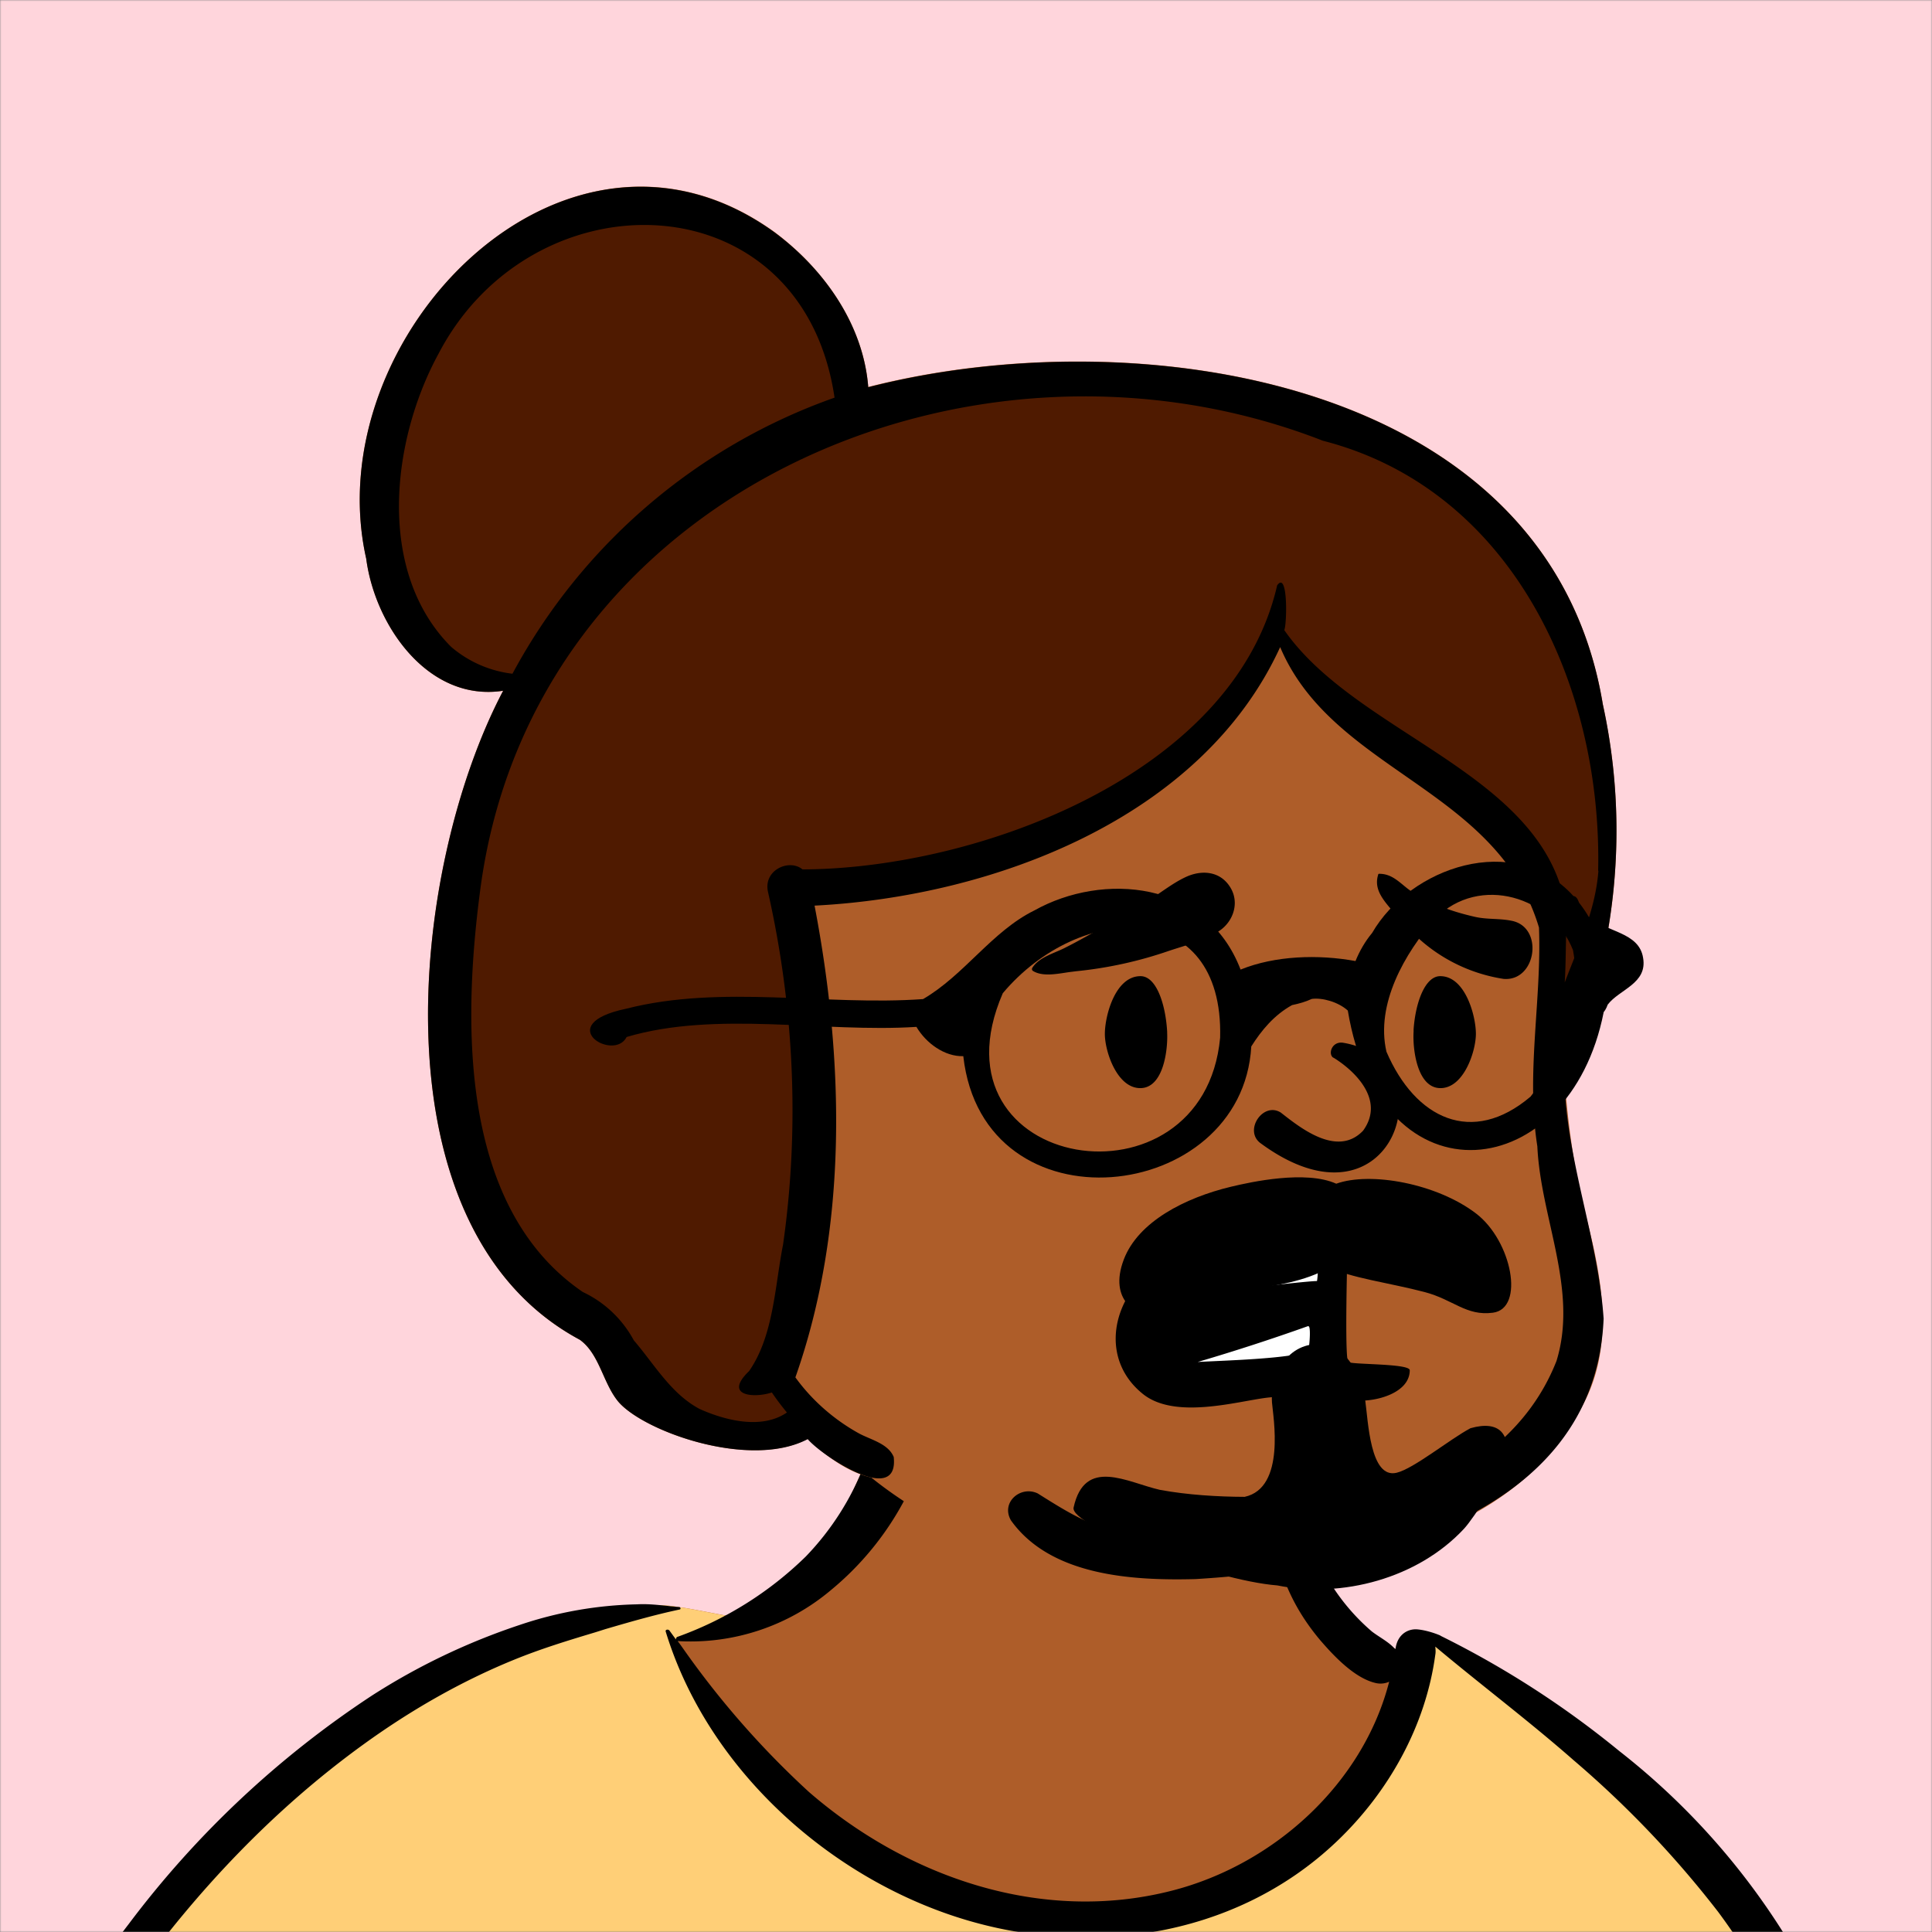 <svg xmlns="http://www.w3.org/2000/svg" viewBox="0 0 704 704" fill="none" width="512" height="512">
    <rect x="0" y="0" width="704" height="704" fill="#808080" stroke="none"/>
    <desc>"Open Peeps" by "Pablo Stanley", licensed under "CC0 1.0". / Remix of the original.</desc>
    <mask id="viewbox"><rect width="704" height="704" rx="0" ry="0" x="0" y="0" fill="#ffffff" /></mask>
    <g mask="url(#viewbox)">
        <rect id="background" fill="#ffd5dc" width="704" height="704" x="0" y="0" />

        <g id="body"><path id="skin" d="M705.3 1074a2351.1 2351.1 0 0 1-15.6-101c-1-7.7-2.5-16.4 2.7-22 7.3-8 14-14.8 14.8-26.2.8-10.7-2.8-22.4-5-32.8a809.4 809.4 0 0 0-17.3-64.7c-6.6-21.7-13.9-43.2-21.3-64.6-6.9-20-13.5-40.3-22.5-59.5-17-36.5-46-63.5-81.6-81.6-9-4.5-27-20.5-36.3-24-8.5-3.4-8.5 6.3-16.9 2.6-6.7-2.9-13-6.7-16.7-13.2-4-7-14.3-16.9-15.9-25-3.3-17.4.3-32.2-12-45.3a90 90 0 0 0-41.1-23.8c-33.7-9.3-78.5-2.8-98.8 28.5-9.7 14.9-13 33-26.2 45.1-11.4 10.7-8.8 18-23.6 23.4-.9.3-23.6-4.5-24.4-4.2-16.2-3.5-31.7 6.2-46.5 11.8a325.4 325.4 0 0 0-63 32.3 399.2 399.2 0 0 0-102.3 98.5 482.5 482.5 0 0 0-76.4 161c-1.7 6.4-3.5 13-1.5 19.4 1.7 5.3 5.4 9.2 9.8 12.4 6 4.3 18 7 17.7 15.7-.1 6.6-2.4 13.5-3.5 20-1.3 7.7-2.3 15.5-3.4 23.2-4.8 35.4-8.6 71-10.3 106.6a920 920 0 0 0-.5 106c.1 2.3.8 4.5 2 6.2-1 .4-1.2 2.4.1 2.7l2.7.5a12 12 0 0 0 7 2.4l5.5.2c19.3 4 38.6 7.9 58.1 10.8 23.8 3.5 47.6 6.3 71.5 8.7 49.2 4.8 98 3.2 147.1.6a1877 1877 0 0 1 147.4-2c49.2 1.4 98.4 3.5 147.6 4.4 55 1 110-.5 164.8-5 7.5-.5 12.2-6.5 10.7-14-8.9-44.7-19-89.1-27-134Z" fill="#ae5d29"/><path id="shirt" d="m201 597.5 1.2-.4c14.5-5.7 29.6-14.8 45.4-11.4.5-.2 10.8 1.9 17.9 3.2l-6.7 7L247 598c40.7 67.1 88.8 100.7 144.3 100.7 55.5 0 97.7-33.6 126.4-100.7l4-1c.4 0 1 .2 1.5.4 9.3 3.6 27.4 19.6 36.3 24.1 35.6 18 64.5 45 81.6 81.6 8.7 18.6 15.2 38 21.8 57.5l.7 2c7.4 21.4 14.7 43 21.3 64.6 6.3 20.4 12 41 16.6 61.8l.7 2.9c2.2 10.4 5.8 22 5 32.8a29 29 0 0 1-3 10.7l-80.4 29 38.4 261.3c-35.1 1.5-70.3 2-105.5 1.3-49.2-.9-98.4-3-147.6-4.3-47.7-1.2-95.3-.7-143 1.7l-12 .6a946.3 946.3 0 0 1-139.5-1l-3.1-.3v-38.3l16.3-212.9-83-15.6-81.3-39.5a21.7 21.7 0 0 1-5.6-8.8c-1.9-6-.5-12 1-18l.5-1.3a492.8 492.8 0 0 1 76.4-161A399.3 399.3 0 0 1 138 629.7c19.8-13 40.9-23.9 63-32.3Z" fill="#ffcf77"/><path d="M232.2 584.6c5.1-.3 10.3.6 15.4 1 .4.1.6.8 0 .9-9 1.9-18 4.5-26.9 7.1l-3.8 1.2c-10 3-19.8 6-29.6 10-19.4 7.9-37.8 18.5-54.8 30.8C67.2 682.8 20 754.3-9.9 828.3a526 526 0 0 0-24.3 77c-.4 1.6-2 5.4-1 7 .7 1.3 3.6 2.1 5 2.9l4.5 2.3 25.2 12.9 2.3 1.1c38 18.6 78.4 34.4 121 35.5l.4-3.7a342 342 0 0 1 9.9-60c.3-1 1.6-.6 1.7.3 3 23.1 2 46.4 1 69.7-1.8 41-4.3 82.2-6.5 123.3-1.2 20.6-2.6 41-3.9 61.7-1.3 20.5-1.7 41.6-4.7 62-.6 4.6-6 7-10 6.6-4.4-.5-7.9-4.5-8-9 0-11.9 1.5-24 2.4-35.8l2.5-33.8c3.1-41.1 6.8-82.2 10.2-123.3a4771 4771 0 0 1 3.8-43.7C76.4 979.8 34.2 963-6.1 943.5c-.6 13.2-2 26.5-3.4 39.6-3.8 36.8-7.1 73.6-9.6 110.5a2254.2 2254.2 0 0 0-4.2 92.7l-.2 7c0 4.4-.5 8.5-4.3 11.7-3.7 3.3-8.9 3.5-12.6 0-5-4.6-4.2-10.9-4-17.1a1675.6 1675.6 0 0 1 1.8-47.2 1321 1321 0 0 1 10.5-109.5l2-14c3.5-26 7.5-52.7 15.5-77.9-3.1-1.5-6.2-3-9.3-4.7-5.5-2.7-11.2-5.4-16.6-8.4-4.2-2.5-7.9-5.8-9-10.8-1.4-5.5.6-11.5 2-16.9v-.4a502 502 0 0 1 26.6-80 523.2 523.2 0 0 1 67.8-117 353.8 353.8 0 0 1 88.7-83.3 239 239 0 0 1 53.8-25.7 142.6 142.6 0 0 1 42.8-7.5Zm90.1-66c6-6.5 18.1.2 15.2 8.8a108.2 108.2 0 0 1-34.7 52A79.4 79.4 0 0 1 247 598l1.7 2.4a321.1 321.1 0 0 0 46.1 52.6c36 31.2 84.8 48 132 36 37.1-9.4 69.8-38.8 79.4-76.2-1.3.6-3 .9-4.8.5-7.7-1.7-15.3-9.8-20.3-15.6-5.3-6.3-9.5-13-12.6-20.7-5.6-14-7.4-32.1.3-45.7 1-1.7 3-.7 3.3 1l.3 2.5c1.5 12.7 3.3 25 9.3 36.6a76 76 0 0 0 18.2 23.1c2.6 2 5.8 3.6 8.1 6l.5.4c.6-5 4.1-7.3 7.6-7.2 3.3.2 7.3 1.6 8.8 2.3l.1.1a341 341 0 0 1 65.1 42 259 259 0 0 1 88.4 129c7.5 25.3 11.8 51.4 16.3 77.4l2.8 16c4.2 23.9 8.9 48.4 18.4 70.7 2.5 5.7.6 11.1-5.5 13.4A1493 1493 0 0 1 688 953c3.7 16 6 32.5 8.7 48.5 6 34.1 13.2 68 19.4 102 3.2 17.5 6.1 35 9.3 52.3l4.7 25.2 2.4 13.6.1.7c.5 2.4 1 4.9.4 7.3-.8 2.7-2.9 4.6-4.8 6.6-1.6 1.6-3.8 1.6-5.7.7l-.7-.3c-3.4-1.6-6-3.2-7.3-7-.7-2.5-1-5.2-1.5-7.7a3535.6 3535.6 0 0 1-7.8-43.6l-1.6-9.1c-5.2-31.4-10.2-62.9-12.8-94.5-1-14-2.3-28.1-3.5-42.2l-.9-10.5c-1.1-13.3-2.5-27-2.7-40.5l-4.5 1.6L657 964c-5.5 2-12.5 6-18.4 5.2-2.9-.3-5-1.2-6.8-2.9 2 28.8 4.8 57.4 8.5 86a1965.7 1965.7 0 0 0 22 135c.6 3.2 1.4 6.4 1.9 9.6.5 3.7-.5 5.9-2.5 9-1.7 2.4-5 3.7-7.8 2-3.6-2.3-5.5-4.3-6.5-8.4-1-3.7-1.6-7.6-2.3-11.4a1654.2 1654.2 0 0 1-11.4-65.2c-7.8-52-12.7-104.4-15.2-156.8a1388 1388 0 0 1-1.4-77.8c0-13.3.5-26.6 1.4-39.9 1-13.4 3-26.5 4.8-39.8 0-.5.7-.5.7 0 .8 14.9 2.1 29.8 2.8 44.7.6 14.3.9 28.5 1.4 42.8.6 18.7 1.5 37.5 2.7 56.2a9.6 9.6 0 0 1 8.5-3.1c4.7-1 9.7-3.4 14.1-5l16.8-5.5 26.4-8.7a679 679 0 0 1-18-80.8l-2-12.3c-4-24.2-8.5-48.5-15.8-72a229.8 229.8 0 0 0-34.8-68.2 370.2 370.2 0 0 0-52.7-55.3C557 627 539.7 614 523 600c.1.9.2 2 0 3-3.5 25.9-17 50-35.8 67.9-37.7 36-93.6 43.4-142 26.5-46.7-16.3-88-55-102.6-102.8-.3-.8.8-1 1.3-.5l2.4 3.3c0-.4.2-.9.7-1a129 129 0 0 0 46.6-29.2 100.2 100.2 0 0 0 21.3-33.3l.4-1c1.7-5 3.2-10.2 7-14.2Z" fill="#000000"/></g>

        <g id="head" transform="matrix(.998 0 0 1 156 62)"><path id="skin" d="M428.9 194.6C409.2 75.4 258.7 54 160.7 79c-1.8-22.9-16.3-43.1-34.3-56.5-76.6-55-167.2 38.5-149 119 3.2 24.5 22.7 52.4 50 48.2-34.3 65-47.7 196 28 236.5 7.2 5.2 8.4 15.7 14 22.5 9.2 10.9 48.1 24.8 69.2 13.6 6.6 6.1 14.2 12 23.2 14.1 46.1 37 113.5 45.3 169.7 30 34.6-5.8 70.5-21.4 88.3-53.3 15.1-24.3 8.2-52.8 1.2-78.4-3-14.2-4.9-28.4-6-42.8 2.4-2.9 2.5-6.8 3.1-10.5 2.7-12.8 8.5-24.7 11.4-37.5a215 215 0 0 0-.6-89.3" fill="#ae5d29"/><path id="hair" d="M1 65.5a88.2 88.2 0 0 1 83.8-48.2c34.2 2.5 60.3 26 66.3 64l.2 1.2.4 2.5-.4.1.2.3.3.5 1.3 2 .8 1 2.5 3.7.2.2.6.8 1-.4a246.5 246.5 0 0 1 166.4 1.4l1.6.6 1.5.6.8.2a126.1 126.1 0 0 1 76.6 59.1l.6 1 .5.9c16.3 28 24.7 62.6 24.1 97.3v1.3l-.1 1a98 98 0 0 1-7.2 27.2l-.6 1.4-.8 2.2-2.7 6.8-.7 1.7-7.7 20.1 1.5-20.2.3-7.2v-.6l.2-8.6v-1.9l.1-2.4v-1.2l.2-1.8v-.8A58.5 58.5 0 0 0 395 237l-.5-.5-.5-.5-.7-.7c-7.5-7.3-15-12.9-30.7-23.2l-.7-.4-9-6-3.5-2.2c-7.5-5-12.1-8.1-17-11.9l-1-.8-.8-.6a101 101 0 0 1-20-20.2l-.5-.7-1-1.4.8-1.5v-.8a32.4 32.4 0 0 0 .4-3.5v-1l-.2.5c-9.7 28-32.7 51.5-65.2 68.7l-1 .6-1 .5c-32 16.6-71.2 26-105.1 26.4h-2.1l-1-.7c-3-2.6-8.8.6-7.7 5.2 9.6 42.2 11.6 86 5.8 128.1l-.3 1.5v.1l-.2 1.2-.6 3.4-.3 2-1.2 8.3-.6 3.5-.2 1.4a66 66 0 0 1-9.5 27.1l-.5.7-.4.4-.5.5c-1 1-1.5 1.8-1.8 2.3v.2c1.5.6 4.6.5 7.2-.2l.3-.1.3-.1 2.1-.7 1.5 2 .4.6 2.7 3.6 1.2 1.6 2.9 3.7-2.6 1.8c-8.9 6-21.2 4.9-34.3-.8l-.5-.3h-.2a51.6 51.6 0 0 1-17-15.9l-.9-1-3-3.8-1.1-1.5-2.2-2.6-.2-.2-.8-1-.2-.3c-3.3-6.6-8-11-16.2-15.8l-1.2-.7-.8-.5c-20.9-14.5-33.3-37.4-38.5-67.1a266 266 0 0 1 .1-78.7l.2-1.4.2-1.5a201 201 0 0 1 21.8-68.7l.5-1.1.6-1-2.7-2-1-.9A36 36 0 0 0 33 187l-.3-.2-.3-.2v.1l-2-.2c-8.5-.9-16.8-4.5-23.6-10.1l-.6-.5-.5-.6a73.4 73.4 0 0 1-19.5-52.8A122 122 0 0 1 0 67.2l.5-.8.5-1Z" fill="#4f1a00"/><path d="M427.3 255.3c-1.1 14.4-7.2 27.3-12.3 40.7.5-8 .3-16.2.8-24.4-6-51.5-76-65-103.2-104 1-2.2 1.4-21.9-2.6-16.3-15.8 68.8-109.3 103.3-173.3 103.5-4.8-4-14.4.2-12.6 8.2 9.5 42 11.6 85.8 5.5 128.5-3 15-3.4 33.2-12.4 46.1-9.6 9.2 2 9.9 8.3 7.8 1.7 2.5 3.6 5 5.5 7.3-9.2 6.3-22.5 2.9-31.9-1.3-10.5-5.6-16.5-16.3-24-25a40.9 40.9 0 0 0-18.6-17.6C11.5 378.2 12.6 311 19 262.5c18.8-144.4 179-214 307.7-163.9 69.4 17.8 102 89.6 100.5 156.7Zm-419-81.7C-19 146.2-13.4 98.4 3.8 66.9 38.3.9 136.6 3 148.4 82.9A214.4 214.4 0 0 0 30.8 183.5a42 42 0 0 1-22.4-9.8Zm420.6 21C409.2 75.5 258.7 54 160.7 79.1c-1.8-23-16.3-43.2-34.3-56.5-76.6-55.1-167.2 38.4-149 119 3.2 24.4 22.7 52.3 50 48.1-34.3 65-47.7 196 28 236.5 7.2 5.2 8.4 15.7 14 22.5 9.2 10.9 48.1 24.8 69.2 13.7 5 6 33.4 24.8 31.4 6.5-2.1-5-8.6-6.3-12.9-8.7-9-5-17-12-23-20.3 19.3-54.7 17.8-115.6 7-171.9 65-3.3 141.3-31.7 170-94.2 19.3 45.5 79.3 51.3 94.5 102.2 1 26.7-4.8 53-.6 79.7 1.2 26.2 15 52.2 7 78.2-22.3 56.7-102.8 65-156 62.6-12.6-1-23-7.8-33.4-14.3-6.2-3-13.6 3.2-9.8 9.8 14.5 20.3 44.5 22 67.4 21.4 59.7-3.6 145.9-21.2 149-94.9-2-29.1-13.4-57-14.3-86.6 2.5-2.8 2.6-6.8 3.2-10.4 2.7-12.9 8.5-24.8 11.4-37.6a215 215 0 0 0-.6-89.3Z" fill="#000"/></g>

        <g id="face" transform="translate(315 248)"><path d="M105.8 231.1c4.6-14 54.2-34.8 62.6-28.8 8.3 6-2.5 49.2-2.5 49.2s-46.2 4.8-49.5 2.4c-3.3-2.4-15.2-8.7-10.6-22.8Z" fill="#fff"/><path d="M190.3 203.4c.3.3-.3.8-.7.5-3.8-2.7-9.8-1.1-13.5.1 0 0-1.3 43.3.2 44.3s22.4.5 22.4 3c0 8.4-12.6 11.6-19.4 11-10.8-.7-21.9-2.2-32.6-1-10.8 1.3-33.6 8.1-45.3-1.4-14-11.3-12.1-29.9-.5-42a68 68 0 0 1 28.7-15.7c15.5-5 52.1-8.1 60.7 1.2Zm-28.6 31.8a748.9 748.9 0 0 1-40.3 13.1c7.8-.5 34.3-1.1 40.3-4 .6-2.7 1-9.5 0-9Zm4.2-30c-15.2 2.5-48.1 13.6-52.8 19.6 7.1-1.2 47.2-6 51.8-6 .6-3.5.2-9.6 1-13.6Zm5-67.8c7.5 4.6 19 15.3 10.8 26.6-9.5 10-23.3-1.4-30-6.6-6.4-4-13.4 6.3-7.6 11 49 36.3 69-29.8 30.5-36.4-4.2-.8-5.8 4-3.8 5.4Zm16.7-67c4.4 0 7 2.8 10.3 5.4 3.4 2.6 7.6 4.7 11.6 6.3 4.1 1.7 8.6 3 13 4 4.5 1 8.7.5 13.2 1.4 12 2.2 9.2 22.2-2.8 21.2a59.6 59.6 0 0 1-30.7-14.5c-3.9-3.2-7.2-7-10.4-11l-.6-.7c-2.9-3.5-5.5-7.1-4-11.8 0-.2.1-.3.4-.3Zm-100 58.3c0-6.4 3.7-21 13-21 5.7 0 9.1 10 9.7 20.2v.4c.3 6.4-1.4 20.2-9.8 20.2S87.7 135.4 87.6 129v-.2Zm135.2 0c0-6.4-3.8-21-13-21-5.5 0-9 9.5-9.7 19.4v.8c-.4 6.1 1.2 20.6 9.8 20.6 8.4 0 12.8-13.1 12.9-19.6v-.2ZM117.7 71.3c5.7-2.4 12.2-1.7 15.7 4.2 3.3 5.5 1 12.3-4.1 15.7-5.1 3.4-12 5.2-17.8 7.1l-.6.2a148.2 148.2 0 0 1-33.7 7.4l-1.6.2c-4.3.5-10.3 2.1-14.2-.3a.8.8 0 0 1-.3-1c2.3-4 8.3-5.5 12.1-7.5 5-2.5 9.8-5.3 14.7-8l14.5-8.5c5-3 10-7.2 15.3-9.5Z" fill="#000"/></g>

        <g id="facial-hair" transform="translate(279 400)"><path d="M207.914,31.328 C196.793,26.319 176.823,30.69 169.573,32.428 C152.718,36.47 135.762,45.205 130.522,58.89 C124.617,74.313 136.399,79.168 138.132,78.375 C149.8,79.197 163.695,71.862 175.922,69.969 C185.848,68.419 196.319,67.066 205.619,61.792 C212.409,65.527 227.745,67.546 240.122,70.812 C250.663,73.592 255.23,79.621 265.002,78.339 C276.714,76.803 271.92,52.17 258.867,42.191 C244.581,31.27 220.419,26.841 207.914,31.328 Z M229.934,136.654 C220.204,139.026 219.551,117.701 218.461,110.166 C217.61,104.281 212.807,89.102 200.631,89.757 C188.455,90.411 183.878,103.129 184.496,111.038 C184.897,116.168 189.623,142.15 174.536,145.436 C164.917,145.403 153.789,144.754 143.675,142.888 C131.771,140.192 116.292,130.753 112.203,149.343 C110.732,156.033 163.169,175.91 186.438,177.708 C210.036,182.49 237.647,175.136 254.448,157.084 C258.27,152.977 269.036,135.93 269.803,131.753 C271.414,122.978 267.683,117.332 256.825,120.424 C249.155,124.52 236.191,135.128 229.934,136.654 Z" id="🖍-Ink" fill="#000000"/></g>

        <g id="eyewear" transform="translate(203 303)"><path d="M367.089,74.432 C364.262,82.128 359.957,90.14 354.695,96.617 C333.401,114.649 312.709,104.665 302.204,80.226 C298.212,62.955 308.81,44.351 320.041,31.646 C336.262,15.389 362.733,23.921 370.19,43.247 C370.644,45.751 370.918,48.249 371.048,50.739 C370.894,58.83 369.918,65.745 367.089,73.432 M162.41,58.911 C190.462,25.544 242.941,23.76 241.602,75.115 C235.577,140.119 134.106,124.164 162.41,58.911 Z M375.913,31.076 C374.93,29.411 373.839,27.8 372.647,26.259 C372.207,25.997 371.954,23.673 370.337,23.501 C348.709,-0.358 310.716,13.179 296.988,36.953 C294.481,39.959 292.437,43.478 290.928,47.196 C277.402,44.715 261.634,45.197 249.054,50.306 C236.579,17.734 198.815,14.826 173.928,28.743 C158.448,36.356 148.411,52.299 133.357,61.057 C97.969,63.604 59.987,55.675 25.238,64.552 C-2.168,70.25 20.741,84.127 25.337,74.866 C58.1,65.186 96.915,73.366 130.933,71.185 C134.47,77.168 141.252,82.064 148.012,81.855 C155.314,146.576 249.697,135.844 252.953,78.311 C256.647,72.472 261.24,66.884 267.813,63.246 C270.33,62.725 272.762,62.048 274.983,61 C278.781,60.464 284.634,62.074 288.127,65.236 C300.096,137.052 369.051,128.688 381.375,65.774 C381.62,65.524 382.305,64.586 382.83,63.081 C387.048,57.504 397.375,55.431 395.724,46.016 C394.255,36.599 382.363,36.711 375.913,31.076 Z" id="🖍-Ink" fill="#000000"/></g>
    </g>
</svg>